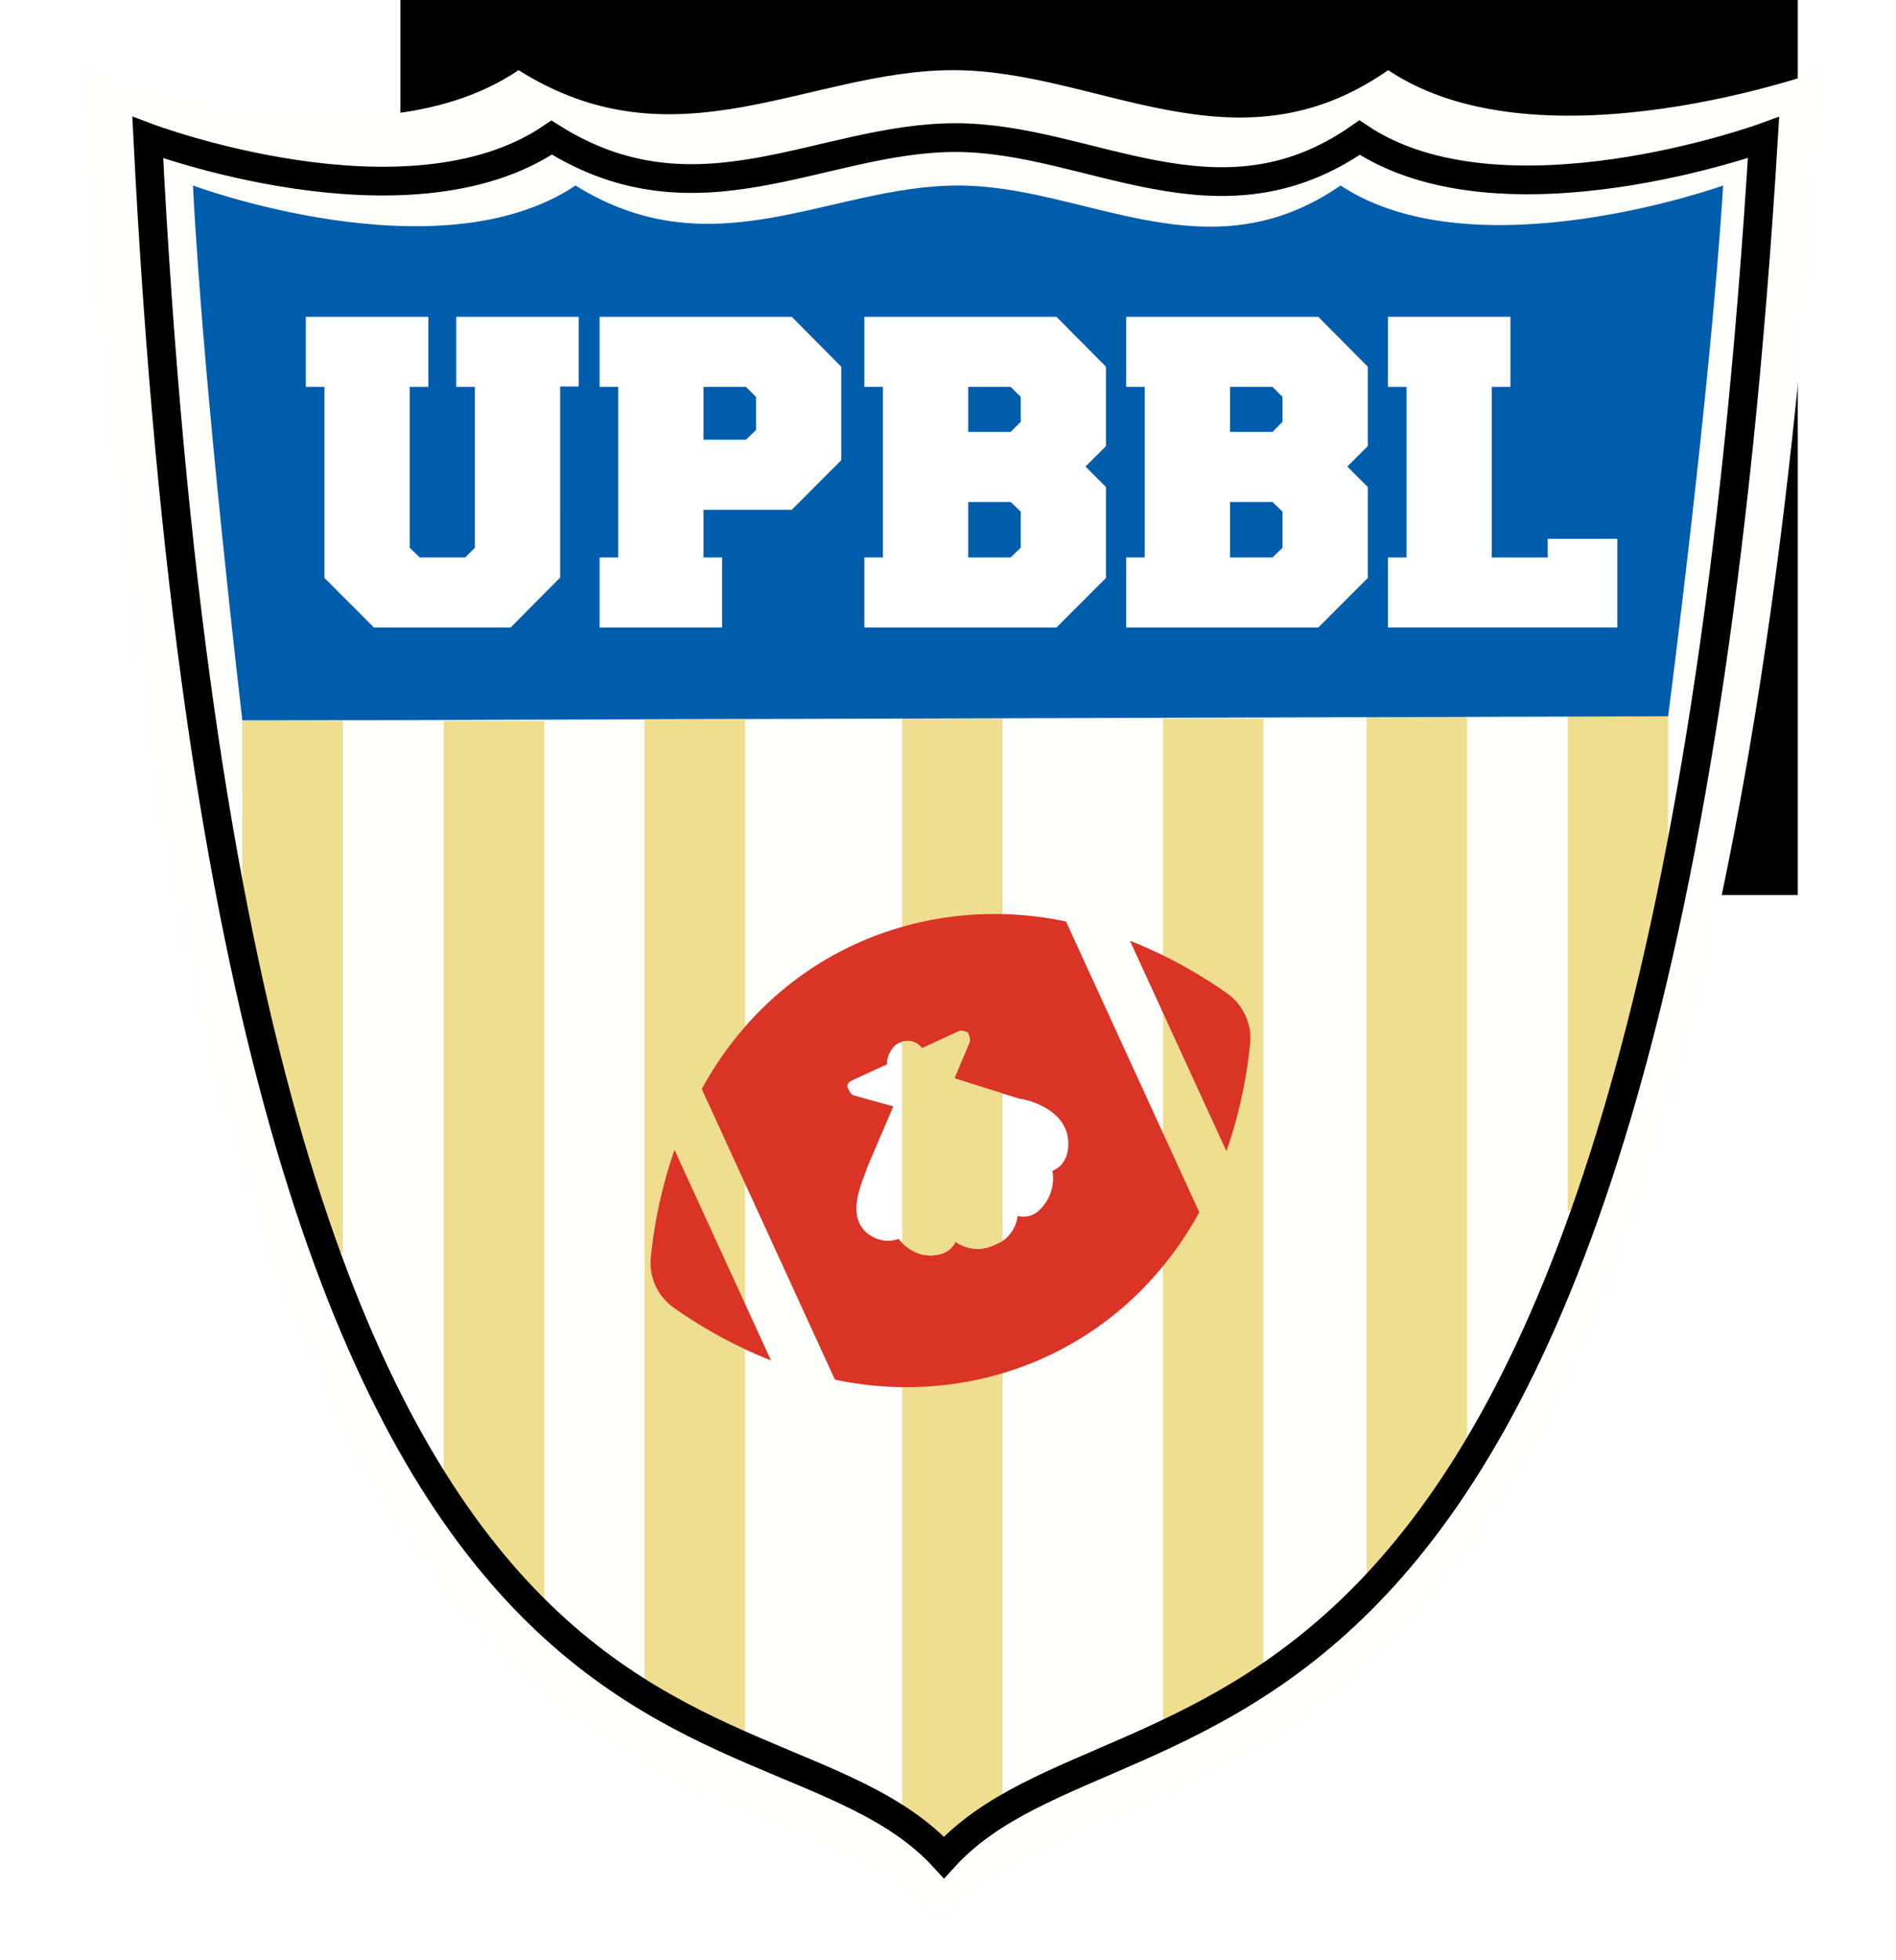 <?xml version="1.0" encoding="UTF-8" standalone="no"?>
<svg
   xmlns:dc="http://purl.org/dc/elements/1.1/"
   xmlns:cc="http://creativecommons.org/ns#"
   xmlns:rdf="http://www.w3.org/1999/02/22-rdf-syntax-ns#"
   xmlns:svg="http://www.w3.org/2000/svg"
   xmlns="http://www.w3.org/2000/svg"
   id="svg8"
   version="1.1"
   viewBox="0 0 132.034 136.407"
   height="194.867mm"
   width="188.62mm">
  <defs
     id="defs2">
    <clipPath
       id="clipPath1090"
       clipPathUnits="userSpaceOnUse">
      <rect
         y="132.299"
         x="72.096"
         height="17.873"
         width="7"
         id="rect1092"
         style="fill:#d93426;fill-opacity:1;stroke:none;stroke-width:0.718;stroke-miterlimit:4;stroke-dasharray:none" />
    </clipPath>
    <clipPath
       id="clipPath1159"
       clipPathUnits="userSpaceOnUse">
      <path
         id="path1161"
         d="M 75.755,190.981 C 62.689,176.748 26.534,194.037 20.308,71.281 c 0,0 18.085,6.815 28.13,0 10.179,6.414 18.753,0 28.13,0 9.377,0 18.274,6.891 28.13,0 9.898,6.624 28.13,0 28.13,0 C 125.429,192.937 88.75,176.699 75.755,190.981 Z"
         style="fill:none;stroke:#000000;stroke-width:2;stroke-linecap:butt;stroke-linejoin:miter;stroke-miterlimit:4;stroke-dasharray:none;stroke-opacity:1" />
    </clipPath>
    <clipPath
       id="clipPath1244"
       clipPathUnits="userSpaceOnUse">
      <path
         id="path1246"
         d="M 75.755,190.981 C 62.689,176.748 26.534,194.037 20.308,71.281 c 0,0 18.085,6.815 28.13,0 10.179,6.414 18.753,0 28.13,0 9.377,0 18.274,6.891 28.13,0 9.898,6.624 28.13,0 28.13,0 C 125.429,192.937 88.75,176.699 75.755,190.981 Z"
         style="fill:none;stroke:#000000;stroke-width:2;stroke-linecap:butt;stroke-linejoin:miter;stroke-miterlimit:4;stroke-dasharray:none;stroke-opacity:1" />
    </clipPath>
    <clipPath
       id="clipPath1254"
       clipPathUnits="userSpaceOnUse">
      <path
         id="path1256"
         d="M 75.755,191.351 C 62.689,177.119 26.534,194.407 20.308,71.651 c 0,0 18.085,6.815 28.13,0 10.179,6.414 18.753,0 28.13,0 9.377,0 18.274,6.891 28.13,0 9.898,6.624 28.13,0 28.13,0 C 125.429,193.307 88.75,177.07 75.755,191.351 Z"
         style="fill:none;stroke:#000000;stroke-width:2;stroke-linecap:butt;stroke-linejoin:miter;stroke-miterlimit:4;stroke-dasharray:none;stroke-opacity:1" />
    </clipPath>
    <clipPath
       id="clipPath1264"
       clipPathUnits="userSpaceOnUse">
      <path
         id="path1266"
         d="m 75.755,190.981 c -13.066,-14.232 -49.221,3.056 -55.446,-119.7 0,0 18.085,6.815 28.13,0 10.179,6.414 18.753,0 28.13,0 9.377,0 18.274,6.891 28.13,0 9.898,6.624 28.13,0 28.13,0 C 125.429,192.937 88.75,176.699 75.755,190.981 Z"
         style="fill:none;stroke:#000000;stroke-width:2;stroke-linecap:butt;stroke-linejoin:miter;stroke-miterlimit:4;stroke-dasharray:none;stroke-opacity:1" />
    </clipPath>
    <clipPath
       id="clipPath1274"
       clipPathUnits="userSpaceOnUse">
      <path
         id="path1276"
         d="M 75.755,189.799 C 62.689,175.566 26.534,192.854 20.308,70.099 c 0,0 18.085,6.815 28.13,0 10.179,6.414 18.753,0 28.13,0 9.377,0 18.274,6.891 28.13,0 9.898,6.624 28.13,0 28.13,0 -7.4,121.656 -44.079,105.418 -57.074,119.7 z"
         style="fill:none;stroke:#000000;stroke-width:2;stroke-linecap:butt;stroke-linejoin:miter;stroke-miterlimit:4;stroke-dasharray:none;stroke-opacity:1" />
    </clipPath>
    <clipPath
       id="clipPath1284"
       clipPathUnits="userSpaceOnUse">
      <path
         id="path1286"
         d="m 75.755,191.351 c -13.066,-14.232 -49.221,3.056 -55.446,-119.7 0,0 18.085,6.815 28.13,0 10.179,6.414 18.753,0 28.13,0 9.377,0 18.274,6.891 28.13,0 9.898,6.624 28.13,0 28.13,0 C 125.429,193.307 88.75,177.07 75.755,191.351 Z"
         style="fill:none;stroke:#000000;stroke-width:2;stroke-linecap:butt;stroke-linejoin:miter;stroke-miterlimit:4;stroke-dasharray:none;stroke-opacity:1" />
    </clipPath>
    <clipPath
       id="clipPath1294"
       clipPathUnits="userSpaceOnUse">
      <path
         id="path1296"
         d="M 75.755,191.351 C 62.689,177.119 26.534,194.407 20.308,71.651 c 0,0 18.085,6.815 28.13,0 10.179,6.414 18.753,0 28.13,0 9.377,0 18.274,6.891 28.13,0 9.898,6.624 28.13,0 28.13,0 C 125.429,193.307 88.75,177.07 75.755,191.351 Z"
         style="fill:none;stroke:#000000;stroke-width:2;stroke-linecap:butt;stroke-linejoin:miter;stroke-miterlimit:4;stroke-dasharray:none;stroke-opacity:1" />
    </clipPath>
    <filter
       id="filter1958"
       style="color-interpolation-filters:sRGB">
      <feFlood
         id="feFlood1948"
         result="flood"
         flood-color="rgb(0,0,0)"
         flood-opacity="0.498" />
      <feComposite
         id="feComposite1950"
         result="composite1"
         operator="in"
         in2="SourceGraphic"
         in="flood" />
      <feGaussianBlur
         id="feGaussianBlur1952"
         result="blur"
         stdDeviation="2.4"
         in="composite1" />
      <feOffset
         id="feOffset1954"
         result="offset"
         dy="-1.08247e-15"
         dx="-6.38378e-16" />
      <feComposite
         id="feComposite1956"
         result="composite2"
         operator="over"
         in2="offset"
         in="SourceGraphic" />
    </filter>
  </defs>
  <g
     id="layer1"
     transform="translate(-3.743,-72.273)">
    <flowRoot
       transform="matrix(0.185,0,0,0.185,-8.705,-19.817)"
       style="font-style:normal;font-variant:normal;font-weight:normal;font-stretch:normal;font-size:40px;line-height:1.25;font-family:Freshman;-inkscape-font-specification:Freshman;letter-spacing:0px;word-spacing:0px;fill:#000000;fill-opacity:1;stroke:none"
       id="flowRoot848"
       xml:space="preserve"><flowRegion
         id="flowRegion850"><rect
           y="480.52"
           x="218"
           height="354"
           width="526"
           id="rect852" /></flowRegion><flowPara
         style="font-size:213.333px"
         id="flowPara854">uppbluu</flowPara></flowRoot>    <g
       id="g964"
       transform="translate(-6.276,10.199)">
      <path
         style="fill:#fffffb;fill-opacity:1;stroke:none;stroke-width:2.153;stroke-linecap:butt;stroke-linejoin:miter;stroke-miterlimit:4;stroke-dasharray:none;stroke-opacity:1;filter:url(#filter1958)"
         d="m 75.534,195.796 c -14.064,-15.319 -52.979,3.289 -59.68,-128.839 0,0 19.466,7.336 30.278,0 10.956,6.904 20.185,0 30.278,0 10.093,0 19.669,7.418 30.278,0 10.653,7.13 30.278,0 30.278,0 C 129.001,197.901 89.521,180.424 75.534,195.796 Z"
         id="path4661-3" />
      <rect
         style="fill:#efdd90;fill-opacity:1;stroke:none;stroke-width:1.313;stroke-miterlimit:4;stroke-dasharray:none"
         id="rect915-1"
         width="7"
         height="59.786"
         x="105.187"
         y="111.926"
         clip-path="url(#clipPath1244)" />
      <rect
         style="fill:#efdd90;fill-opacity:1;stroke:none;stroke-width:0.982;stroke-miterlimit:4;stroke-dasharray:none"
         id="rect915-5"
         width="7"
         height="33.43"
         x="119.187"
         y="111.926"
         clip-path="url(#clipPath1159)"
         transform="matrix(1,0,0,1.029,0,-3.255)" />
      <path
         style="fill:#005dac;fill-opacity:1;stroke:none;stroke-width:1.883;stroke-linecap:butt;stroke-linejoin:miter;stroke-miterlimit:4;stroke-dasharray:none;stroke-opacity:1"
         d="m 26.897,112.224 c 0,0 -2.705,-22.883 -3.442,-37.239 0,0 17.127,6.376 26.64,0 9.639,6.001 17.76,0 26.64,0 8.88,0 17.306,6.447 26.64,0 9.374,6.197 26.64,0 26.64,0 -0.876,14.227 -3.83,36.941 -3.83,36.941 z"
         id="path4661-3-7" />
      <rect
         style="fill:#efdd90;fill-opacity:1;stroke:none;stroke-width:1.445;stroke-miterlimit:4;stroke-dasharray:none"
         id="rect915-7"
         width="7"
         height="72.457"
         x="54.897"
         y="112.224"
         clip-path="url(#clipPath1274)"
         transform="matrix(1,0,0,1.018,0.006,-2.117)" />
      <rect
         style="fill:#efdd90;fill-opacity:1;stroke:none;stroke-width:1.502;stroke-miterlimit:4;stroke-dasharray:none"
         id="rect915-01"
         width="7"
         height="78.219"
         x="72.096"
         y="111.926"
         clip-path="url(#clipPath1284)"
         transform="matrix(1,0,0,0.998,0.741,0.398)" />
      <rect
         style="fill:#efdd90;fill-opacity:1;stroke:none;stroke-width:1.418;stroke-miterlimit:4;stroke-dasharray:none"
         id="rect915-03"
         width="7"
         height="69.787"
         x="91.002"
         y="111.926"
         clip-path="url(#clipPath1294)"
         transform="matrix(1,0,0,0.999,0,0.271)" />
      <path
         id="path904"
         d="m 97.077,134.708 c 0.132,-1.363 -0.482,-2.699 -1.599,-3.493 -1.468,-1.04 -3.82,-2.501 -6.771,-3.664 l 6.719,14.65 c 1.044,-2.987 1.477,-5.704 1.651,-7.493 z m -41.738,14.895 c -0.132,1.363 0.482,2.699 1.599,3.493 1.468,1.04 3.82,2.501 6.771,3.664 l -6.719,-14.65 c -1.044,2.987 -1.477,5.704 -1.651,7.493 z m 3.549,-11.738 9.273,20.234 c 9.527,2.024 19.967,-1.81 25.373,-11.65 l -9.279,-20.237 c -9.527,-2.024 -19.967,1.81 -25.366,11.653 z"
         style="fill:#d93426;fill-opacity:1;stroke:none;stroke-width:0.073;stroke-opacity:1" />
      <path
         class="st3"
         d="m 70.363,143.433 c 0.891,-2.066 1.863,-4.354 1.863,-4.354 l -2.744,-0.763 c -0.222,-0.082 -0.292,-0.235 -0.431,-0.538 -0.07,-0.152 0.012,-0.373 0.316,-0.513 l 2.431,-1.118 c -0.058,-0.526 0.34,-1.261 0.796,-1.47 0.608,-0.279 1.203,-0.185 1.635,0.353 l 2.583,-1.188 c 0.152,-0.07 0.374,0.012 0.595,0.094 0.07,0.152 0.21,0.456 0.128,0.678 l -1.055,2.51 c 0.222,0.082 2.37,0.751 4.518,1.42 0.374,0.012 3.643,0.718 3.406,3.404 -0.119,1.343 -1.1,1.61 -1.1,1.61 0,0 0.395,1.659 -1.067,2.883 -0.69,0.501 -1.355,0.255 -1.355,0.255 0,0 -0.024,0.748 -0.644,1.401 -0.234,0.291 -0.538,0.431 -0.994,0.641 -1.519,0.699 -2.686,-0.237 -2.686,-0.237 0,0 -0.246,0.666 -1.076,0.862 -1.811,0.465 -2.883,-1.067 -2.883,-1.067 0,0 -0.912,0.419 -1.939,-0.213 -2.054,-1.264 -0.309,-4.275 -0.297,-4.649"
         id="path18"
         style="fill:#ffffff;stroke:none;stroke-width:1.672;stroke-opacity:1" />
      <rect
         style="fill:#efdd90;fill-opacity:1;stroke:none;stroke-width:1.329;stroke-miterlimit:4;stroke-dasharray:none"
         id="rect915-0"
         width="7"
         height="61.306"
         x="40.897"
         y="112.224"
         clip-path="url(#clipPath1264)"
         transform="matrix(1.001,0,0,1.001,-0.026,-0.093)" />
      <path
         class="st3"
         d="m 69.622,143.433 c 0.891,-2.066 1.863,-4.354 1.863,-4.354 l -2.744,-0.763 c -0.222,-0.082 -0.292,-0.235 -0.431,-0.538 -0.07,-0.152 0.012,-0.373 0.316,-0.513 l 2.431,-1.118 c -0.058,-0.526 0.34,-1.261 0.796,-1.47 0.608,-0.279 1.203,-0.185 1.635,0.353 l 2.583,-1.188 c 0.152,-0.07 0.374,0.012 0.595,0.094 0.07,0.152 0.21,0.456 0.128,0.678 l -1.055,2.51 c 0.222,0.082 2.37,0.751 4.518,1.42 0.374,0.012 3.643,0.718 3.406,3.404 -0.119,1.343 -1.1,1.61 -1.1,1.61 0,0 0.395,1.659 -1.067,2.883 -0.69,0.501 -1.355,0.255 -1.355,0.255 0,0 -0.024,0.748 -0.644,1.401 -0.234,0.291 -0.538,0.431 -0.994,0.641 -1.519,0.699 -2.686,-0.237 -2.686,-0.237 0,0 -0.246,0.666 -1.076,0.862 -1.811,0.465 -2.883,-1.067 -2.883,-1.067 0,0 -0.912,0.419 -1.939,-0.213 -2.054,-1.264 -0.309,-4.275 -0.297,-4.649"
         id="path18-4"
         style="fill:#efdd90;fill-opacity:1;stroke-width:1.672"
         clip-path="url(#clipPath1090)"
         transform="translate(0.741)" />
      <rect
         style="fill:#efdd90;fill-opacity:1;stroke:none;stroke-width:1.034;stroke-miterlimit:4;stroke-dasharray:none"
         id="rect915-04"
         width="7"
         height="37.061"
         x="26.897"
         y="112.224"
         clip-path="url(#clipPath1254)" />
      <path
         style="fill:none;stroke:#000000;stroke-width:2;stroke-linecap:butt;stroke-linejoin:miter;stroke-miterlimit:4;stroke-dasharray:none;stroke-opacity:1"
         d="M 75.755,191.351 C 62.689,177.119 26.534,194.407 20.308,71.651 c 0,0 18.085,6.815 28.13,0 10.179,6.414 18.753,0 28.13,0 9.377,0 18.274,6.891 28.13,0 9.898,6.624 28.13,0 28.13,0 C 125.429,193.307 88.75,177.07 75.755,191.351 Z"
         id="path4661" />
      <g
         id="text1451"
         style="font-style:normal;font-variant:normal;font-weight:normal;font-stretch:normal;font-size:29.633px;line-height:1.25;font-family:Freshman;-inkscape-font-specification:Freshman;letter-spacing:0px;word-spacing:0px;fill:#000000;fill-opacity:1;stroke:none;stroke-width:0.185"
         aria-label="UPBBL">
        <path
           id="path58"
           style="font-size:25.929px;fill:#ffffff;stroke-width:0.185"
           d="m 49.025,102.275 -3.449,3.475 H 36.061 L 32.612,102.301 V 88.999 h -1.296 v -4.875 h 8.531 v 4.875 h -1.296 v 11.201 l 0.7,0.674 h 3.163 l 0.674,-0.674 V 88.999 h -1.296 v -4.875 h 8.531 v 4.849 h -1.296 z" />
        <path
           id="path60"
           style="font-size:25.929px;fill:#ffffff;stroke-width:0.185"
           d="m 65.155,97.556 h -6.145 v 3.319 h 1.296 v 4.875 h -8.531 v -4.875 h 1.296 V 88.999 h -1.296 v -4.875 h 13.379 l 3.449,3.475 v 6.508 z m -6.145,-4.875 h 2.956 l 0.7,-0.674 v -2.308 l -0.7,-0.7 h -2.956 z" />
        <path
           id="path62"
           style="font-size:25.929px;fill:#ffffff;stroke-width:0.185"
           d="m 87.037,95.974 v 6.327 l -3.449,3.449 h -13.379 v -4.875 h 1.296 V 88.999 h -1.296 v -4.875 h 13.379 l 3.449,3.475 v 5.523 l -1.426,1.426 z m -5.938,1.711 -0.7,-0.674 h -2.956 v 3.863 h 2.956 l 0.7,-0.674 z m 0,-7.986 -0.7,-0.7 h -2.956 v 3.137 h 2.956 l 0.7,-0.7 z" />
        <path
           id="path64"
           style="font-size:25.929px;fill:#ffffff;stroke-width:0.185"
           d="m 105.269,95.974 v 6.327 l -3.449,3.449 H 88.441 v -4.875 h 1.296 V 88.999 H 88.441 v -4.875 h 13.379 l 3.449,3.475 v 5.523 l -1.426,1.426 z m -5.938,1.711 -0.7,-0.674 h -2.956 v 3.863 h 2.956 l 0.7,-0.674 z m 0,-7.986 -0.7,-0.7 h -2.956 v 3.137 h 2.956 l 0.7,-0.7 z" />
        <path
           id="path66"
           style="font-size:25.929px;fill:#ffffff;stroke-width:0.185"
           d="M 113.906,88.999 V 100.875 h 3.889 v -1.296 h 4.849 v 6.171 h -15.972 v -4.875 h 1.296 V 88.999 h -1.296 v -4.875 h 8.531 v 4.875 z" />
      </g>
    </g>
  </g>
</svg>
